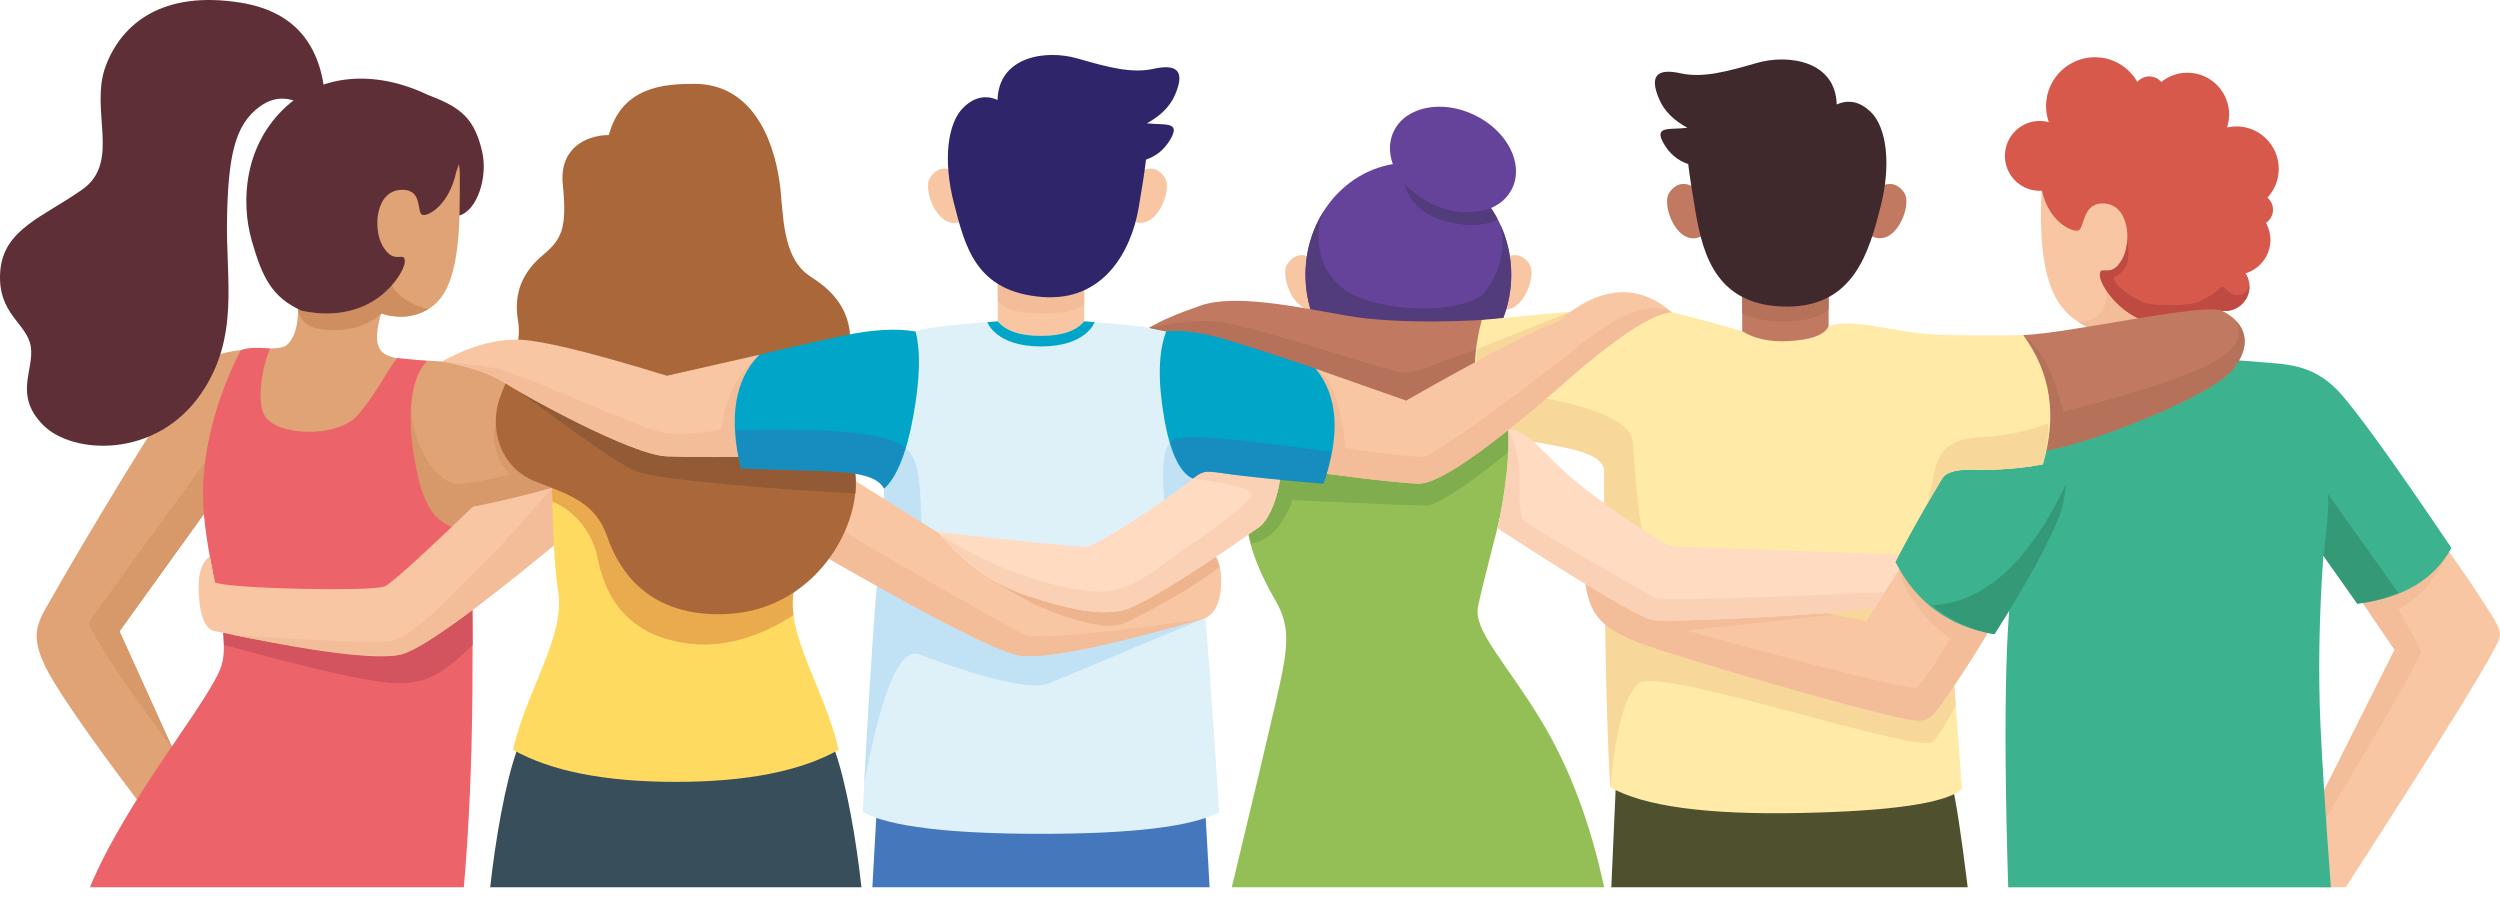 <svg width="220" height="79" viewBox="0 0 220 79" fill="none" xmlns="http://www.w3.org/2000/svg">
<path d="M40.361 18.979C42 18.585 42.952 15.548 42.426 13.322C41.753 10.469 40.614 9.448 37.692 8.376L40.361 18.979Z" fill="#5E2F36"/>
<path d="M142.175 69.501L141.795 78.082H173.159C172.588 73.437 172.113 70.344 171.733 68.805L142.175 69.501Z" fill="#4F512E"/>
<path d="M177.079 35.093C178.161 33.829 179.64 33.135 181.519 33.011C184.336 32.827 184.665 32.972 185.832 32.648C187.001 32.326 187.703 31.702 186.878 28.791C185.641 29.327 184.405 29.229 183.168 28.495C181.313 27.394 179.218 25.395 179.664 16.689C179.9 12.066 188.665 7.727 193.062 11.165C197.459 14.604 197.665 20.173 196.428 22.856C195.193 25.538 194.573 25.906 194.299 27.337C194.024 28.769 194.245 30.836 195.207 31.589C196.17 32.342 202.991 31.895 204.839 34.313C207.436 37.249 216.086 49.144 218.145 52.395C219.137 53.96 220.203 55.331 219.967 56.111C219.65 57.273 215.136 64.597 206.423 78.082H204.285L203.756 71.079L210.726 57.181L203.612 46.724L178.948 49.243L178.826 45.465C176.281 45.481 174.413 45.385 173.222 45.172L177.079 35.093Z" fill="#F8C6A3"/>
<path d="M194.213 28.416C194.212 28.503 194.188 28.609 194.153 28.72C193.962 29.332 193.477 29.819 192.867 30.014C192.449 30.149 191.864 30.252 191.058 30.252C189.33 30.252 187.944 29.765 186.9 28.792C185.492 29.399 184.137 29.231 182.837 28.289C184.47 28.474 185.725 27.043 185.272 25.424C185.062 24.676 188.044 25.672 194.213 28.414V28.416Z" fill="#F3BD99"/>
<path d="M213.049 57.34C212.943 56.988 212.275 55.755 211.042 53.641C213.998 52.108 215.519 48.551 215.52 48.551L212.785 46.666L204.468 47.987L210.725 57.181L203.756 71.08L203.922 73.272C206.243 69.403 213.181 57.781 213.049 57.34Z" fill="#F3BD99"/>
<path d="M186.791 32.165C188.814 32.82 193.365 33.159 195.207 31.59C196.8 31.698 198.056 31.791 198.978 31.869C201.09 32.05 203.466 32.029 205.684 34.326C207.161 35.858 210.51 40.49 215.73 48.225C214.171 51.026 211.408 52.659 207.442 53.123L204.456 48.894C204.077 54.26 203.993 59.27 204.206 63.919C204.35 67.095 204.652 71.816 205.116 78.083H176.723C176.228 61.965 176.51 52.178 177.567 48.727L180.272 33.215C180.924 33.093 181.88 32.996 183.14 32.926C184.4 32.856 185.617 32.603 186.791 32.165Z" fill="#3CB28E"/>
<path d="M197.26 11.152C196.819 11.096 196.387 11.125 195.977 11.218C196.049 10.996 196.103 10.767 196.133 10.527C196.385 8.515 194.96 6.681 192.949 6.427C191.923 6.299 190.944 6.611 190.196 7.212C189.978 6.959 189.672 6.779 189.314 6.735C188.833 6.673 188.38 6.867 188.083 7.207C187.435 6.074 186.284 5.245 184.888 5.069C182.531 4.774 180.382 6.447 180.087 8.804C180.002 9.484 180.084 10.147 180.296 10.752C180.162 10.717 180.025 10.687 179.883 10.668C178.201 10.457 176.664 11.651 176.453 13.336C176.243 15.021 177.435 16.558 179.119 16.768C179.311 16.794 179.501 16.797 179.688 16.786C180.312 19.502 182.238 20.372 182.837 20.301C183.442 20.228 183.19 17.975 184.934 17.905C187.418 17.807 187.575 21.341 186.783 22.767C185.991 24.194 185.31 23.707 184.934 23.825C184.355 24.194 185.538 26.412 187.504 27.65C189.754 29.064 192.33 28.892 193.881 28.54C194.272 28.451 194.822 28.01 195.417 27.333C195.451 27.338 195.486 27.346 195.52 27.351C196.705 27.5 197.787 26.659 197.936 25.472C198.001 24.955 197.874 24.459 197.614 24.05C198.739 23.707 199.615 22.734 199.772 21.493C199.856 20.817 199.712 20.168 199.404 19.616C199.729 19.399 199.962 19.047 200.014 18.628C200.074 18.143 199.88 17.686 199.534 17.392C200.046 16.838 200.398 16.128 200.499 15.323C200.756 13.276 199.305 11.409 197.26 11.152Z" fill="#D6594C"/>
<path d="M196.9 25.965C195.98 25.981 195.777 24.963 195.417 25.323C195.161 25.578 194.579 26.042 193.55 26.523C192.49 27.014 189.275 26.929 188.525 26.562C186.879 25.76 186.046 25.034 186.026 24.387C187.624 23.634 187.309 22.23 187.206 21.006C187.187 21.678 187.032 22.32 186.783 22.767C185.991 24.194 185.31 23.707 184.934 23.825C184.355 24.194 185.538 26.412 187.504 27.65C189.755 29.064 192.33 28.891 193.881 28.539C194.272 28.451 194.822 28.01 195.417 27.333C195.451 27.338 195.486 27.346 195.52 27.35C196.705 27.499 197.787 26.659 197.936 25.472C197.957 25.307 197.95 25.147 197.934 24.988C197.934 25.346 197.698 25.951 196.9 25.965Z" fill="#BF4A41"/>
<path d="M115.66 22.881C114.956 22.32 113.974 22.179 113.271 23.257C112.569 24.335 114.068 28.224 116.22 27.005L115.66 22.881Z" fill="#F8C6A3"/>
<path d="M132.211 22.881C132.913 22.32 133.897 22.179 134.598 23.257C135.302 24.335 133.803 28.224 131.649 27.005L132.211 22.881Z" fill="#F8C6A3"/>
<path d="M114.882 24.176C114.882 18.74 118.935 14.333 123.935 14.333C128.935 14.333 132.989 18.74 132.989 24.176C132.989 29.612 128.935 34.018 123.935 34.018C118.935 34.018 114.882 29.612 114.882 24.176Z" fill="#65439B"/>
<path d="M132.989 24.176C132.989 22.61 132.65 21.129 132.051 19.814C132.376 21.216 132.382 23.46 130.646 25.719C129.58 27.104 124.297 27.821 119.932 26.299C115.66 24.81 115.572 20.405 116.488 18.58C115.476 20.17 114.882 22.096 114.882 24.176C114.882 29.612 118.935 34.018 123.935 34.018C128.935 34.018 132.989 29.612 132.989 24.176Z" fill="#523C7C"/>
<path d="M133.073 16.579C132.024 18.754 128.842 19.392 125.965 18.003C123.087 16.614 121.604 13.724 122.653 11.549C123.702 9.374 126.884 8.735 129.762 10.125C132.639 11.514 134.121 14.402 133.073 16.579Z" fill="#65439B"/>
<path d="M43.138 78.082C43.581 74.017 44.456 68.887 45.503 65.992H73.444C74.489 68.887 75.365 74.017 75.808 78.082H43.138Z" fill="#394E5B"/>
<path d="M105.812 66.769H77.4L76.767 78.082H106.445L105.812 66.769Z" fill="#4477BB"/>
<path d="M84.228 15.264C83.526 14.701 82.542 14.561 81.84 15.639C81.137 16.716 82.636 20.606 84.79 19.387L84.228 15.264Z" fill="#F8C6A3"/>
<path d="M100.139 15.253C100.847 14.7 101.832 14.569 102.522 15.654C103.212 16.74 101.673 20.613 99.532 19.37L100.139 15.253Z" fill="#F8C6A3"/>
<path d="M95.408 30.813H87.804V24.365H95.408V30.813Z" fill="#F8C6A3"/>
<path d="M87.804 25.185V26.472C88.338 27.217 89.605 27.588 91.606 27.588C93.606 27.588 94.874 27.312 95.408 26.761V24.365H87.804V25.185Z" fill="#F3BD99"/>
<path d="M149.26 16.617C148.558 16.055 147.575 15.915 146.873 16.991C146.17 18.07 147.668 21.958 149.822 20.741L149.26 16.617Z" fill="#C17A61"/>
<path d="M44.486 33.724C42.637 32.571 40.773 31.934 38.896 31.81C36.078 31.625 35.75 31.769 34.581 31.447C33.413 31.124 32.712 30.499 33.535 27.588C35.064 28.055 36.448 27.926 37.692 27.202C40.602 25.505 40.462 19.885 40.462 15.255C40.462 10.625 31.748 6.524 27.351 9.963C22.954 13.401 22.748 18.972 23.985 21.653C25.222 24.335 25.84 24.703 26.116 26.135C26.39 27.568 26.168 29.634 25.206 30.387C24.245 31.14 19.328 29.906 16.977 32.655C14.585 35.452 6.464 49.228 4.953 51.91C3.44 54.593 2.547 55.485 3.854 58.374C4.723 60.3 7.586 64.471 12.442 70.89L15.602 66.77L10.518 55.555L17.939 45.239L41.465 48.041L41.587 44.61C45.842 43.882 48.995 43.102 51.051 42.267L44.486 33.724Z" fill="#E0A375"/>
<path d="M49.371 40.079C48.618 40.331 43.974 36.444 43.637 37.308C43.188 38.451 43.63 40.599 44.898 41.761C42.924 42.248 40.565 42.681 39.974 42.567C38.401 42.261 36.314 39.367 36.174 35.766L32.898 44.006L33.792 47.128L41.465 48.041L41.587 44.61C45.842 43.883 48.995 43.102 51.051 42.267L49.371 40.079Z" fill="#D7986A"/>
<path d="M26.222 27.214C26.223 27.301 26.247 27.407 26.282 27.518C26.474 28.129 26.957 28.616 27.568 28.812C27.986 28.945 28.571 29.05 29.375 29.05C31.105 29.05 32.491 28.563 33.535 27.588C35.069 28.064 36.455 27.935 37.692 27.201C36.304 26.892 34.49 25.865 34.414 24.701C34.364 23.924 31.633 24.762 26.222 27.212V27.214Z" fill="#CE8E60"/>
<path d="M18.045 40.674C11.585 49.504 8.206 54.168 7.907 54.666C7.608 55.164 10.055 58.938 15.251 65.993L10.518 55.555L17.939 45.24L21.799 45.699L22.559 43.345L18.045 40.674Z" fill="#D7986A"/>
<path d="M21.189 30.813C19.312 34.443 17.457 39.876 17.939 45.239C18.419 50.604 20.288 55.555 19.526 58.444C18.763 61.33 11.273 70.01 7.907 78.082H40.819C41.276 72.783 41.528 66.993 41.574 60.712C41.62 54.431 41.565 49.68 41.408 46.455C39.127 46.772 37.608 45.363 36.852 42.227C35.56 36.869 36.147 33.15 37.59 31.769L34.945 31.504C34.106 32.53 33.003 34.829 31.44 36.572C29.643 38.575 24.259 38.396 23.255 36.52C22.523 35.149 23.176 31.886 23.782 30.675C22.596 30.556 21.731 30.601 21.189 30.813Z" fill="#EC6469"/>
<path d="M41.552 52.051C39.433 52.495 29.952 54.468 29.561 54.353C29.19 54.243 21.69 53.596 19.314 53.394C19.535 54.625 19.692 55.754 19.702 56.746L19.705 56.754C27.41 58.856 32.312 59.971 34.414 60.096C37.567 60.286 39.076 59.213 41.587 56.754C41.584 54.953 41.571 53.382 41.552 52.051Z" fill="#D3545E"/>
<path d="M51.052 42.267C49.033 42.736 47.405 43.386 41.587 44.61C38.256 47.818 34.494 51.355 33.844 51.607C32.639 52.075 19.955 51.813 18.899 51.239L18.465 48.985C17.686 49.481 17.366 50.664 17.506 52.532C17.647 54.399 18.118 55.404 18.921 55.544C27.902 57.446 33.382 58.121 35.362 57.571C37.342 57.023 42.67 53.105 51.349 45.821L51.052 42.267Z" fill="#F8C6A3"/>
<path d="M51.112 42.983L48.565 42.931C45.971 45.986 43.972 48.196 42.571 49.559C40.468 51.605 36.426 56.087 34.414 56.411C32.404 56.736 20.524 55.868 20.518 55.868C24.175 56.59 33.023 58.221 35.362 57.571C37.342 57.023 42.67 53.105 51.349 45.821L51.112 42.983Z" fill="#F3BD99"/>
<path d="M165.215 16.607C165.923 16.052 166.908 15.922 167.599 17.008C168.289 18.093 166.748 21.965 164.608 20.724L165.215 16.607Z" fill="#C17A61"/>
<path d="M160.919 32.165H153.315V25.719H160.919V32.165Z" fill="#C17A61"/>
<path d="M153.315 25.719V27.588C154.519 28.13 155.928 28.358 157.542 28.276C159.156 28.192 160.282 27.846 160.919 27.239V25.719H153.315Z" fill="#B5715A"/>
<path d="M48.565 42.931C48.653 45.088 48.674 49.25 49.116 52.049C49.746 56.033 46.374 60.626 45.14 65.983C48.481 67.865 53.258 68.805 59.472 68.805C65.686 68.805 70.464 67.865 73.805 65.983C72.571 60.626 69.2 56.033 69.829 52.049C70.271 49.25 70.583 45.118 70.671 42.961L48.565 42.931Z" fill="#FFDA60"/>
<path d="M69.825 54.128C69.732 53.418 69.722 52.725 69.829 52.049C70.112 50.258 70.34 47.921 70.492 45.905C70.313 44.968 70.155 44.142 70.019 43.43L69.498 42.959L48.565 42.931C48.58 43.294 48.593 43.717 48.606 44.177C49.551 44.395 51.999 46.066 52.612 49.183C53.125 51.805 54.669 55.918 60.676 56.642C64.43 57.094 67.815 55.458 69.825 54.128Z" fill="#EAAB4E"/>
<path d="M107.288 71.474C104.895 72.743 99.667 73.377 91.606 73.377C83.546 73.377 78.319 72.743 75.924 71.474C75.949 70.889 75.987 70.084 76.041 69.062C76.177 66.351 76.441 61.582 76.824 55.976C76.83 55.878 76.837 55.78 76.846 55.681C76.874 55.234 76.906 54.784 76.941 54.328C76.951 54.175 76.963 54.023 76.973 53.871C77.245 50.092 77.752 46.724 77.8 43.002C77.831 42.777 77.863 42.555 77.891 42.333C77.923 42.114 77.955 41.892 77.987 41.674C78.082 41.014 78.18 40.364 78.275 39.727C78.326 39.397 78.379 39.067 78.43 38.744C79.263 33.487 80.138 29.403 80.572 29.175C81.099 28.891 83.51 28.591 87.804 28.274C88.509 29.131 89.776 29.558 91.606 29.558C93.437 29.558 94.704 29.131 95.408 28.274C99.704 28.591 102.115 28.891 102.644 29.175C103.436 29.597 104.963 40.285 105.755 50.06C106.282 56.577 106.794 63.714 107.288 71.474Z" fill="#DEF1F8"/>
<path opacity="0.369" d="M103.39 38.627C102.298 39.023 102.064 41.423 102.689 45.826L105.347 45.585C105.099 43.102 104.817 40.672 104.527 38.472C104.028 38.489 103.637 38.538 103.39 38.627Z" fill="#90C8EE"/>
<path opacity="0.369" d="M105.812 54.48C98.405 57.594 93.925 59.472 92.373 60.117C90.041 61.088 82.39 58.12 80.879 57.594C80.334 57.403 78.287 56.718 76.041 69.062C76.177 66.351 76.44 61.582 76.824 55.977C76.83 55.878 76.836 55.78 76.846 55.682C76.874 55.235 76.906 54.784 76.941 54.328C76.951 54.176 76.963 54.023 76.973 53.871C77.245 50.092 77.752 46.725 77.799 43.002C77.831 42.777 77.863 42.555 77.891 42.333C77.923 42.111 77.955 41.893 77.987 41.674C78.082 41.014 78.18 40.364 78.275 39.727C78.329 39.397 78.379 39.068 78.43 38.744C80.087 39.337 80.575 40.269 80.822 41.902C81.063 43.494 81.161 46.756 81.117 51.69L92.303 56.354L105.812 54.48Z" fill="#90C8EE"/>
<path d="M75.18 42.267C84.668 48.232 89.824 51.343 90.648 51.598C91.883 51.98 104.717 50.439 105.732 49.794L105.563 47.828C106.838 48.173 107.47 49.283 107.461 51.157C107.45 53.031 106.9 54.139 105.81 54.481C96.984 57.007 91.563 58.064 89.55 57.654C87.538 57.245 81.422 54.082 71.204 48.169L75.18 42.267Z" fill="#F8C6A3"/>
<path d="M105.563 47.828L105.732 49.794C104.717 50.439 91.883 51.98 90.648 51.598C90.309 51.493 88.992 50.743 87.259 49.712L85.422 49.591C86.456 50.366 89.684 53.004 94.063 54.353C98.439 55.702 98.631 54.938 100.534 54.035C102.287 53.202 105.894 51.089 107.307 49.881C107.009 48.749 106.426 48.066 105.563 47.828Z" fill="#EDB48E"/>
<path d="M90.058 55.807C88.788 55.191 75.566 47.713 72.781 45.826L71.204 48.169C81.422 54.083 87.538 57.245 89.55 57.654C91.563 58.065 96.984 57.007 105.81 54.482C96.261 55.83 91.012 56.27 90.058 55.807Z" fill="#F3BD99"/>
<path d="M61.101 7.379C58.471 7.379 54.718 7.607 53.578 11.884C51.435 11.902 49.208 13.162 49.525 16.228C49.93 20.153 49.401 21.082 47.766 22.452C45.498 24.351 45.284 26.461 45.593 28.277C45.902 30.092 45.126 32.135 44.061 34.802C42.995 37.468 43.861 41.135 47.191 42.4C50.521 43.667 52.453 44.401 53.451 47.267C54.451 50.133 56.996 54.354 63.96 54.035C72.276 53.654 76.472 45.182 75.031 40.534C73.832 36.668 73.698 35.135 74.502 32.14C75.245 29.361 74.869 26.555 71.368 24.366C68.736 22.72 68.964 18.687 68.622 16.162C68.053 11.941 66.002 7.379 61.101 7.379Z" fill="#AA683A"/>
<path d="M45.14 32.789L44.486 33.723C46.858 35.115 53.993 40.835 56.188 41.553C58.384 42.272 69.268 43.141 75.265 43.43C75.363 42.364 75.29 41.369 75.031 40.533C74.445 38.645 74.115 37.314 74.023 36.096L60.983 35.391L45.14 32.789Z" fill="#935B35"/>
<path d="M132.43 28.008C129.837 28.26 123.022 28.578 118.517 27.779C114.012 26.981 108.661 25.854 105.658 26.887C103.656 27.576 102.14 28.229 101.11 28.845L102.626 29.166C116.189 33.815 123.291 36.171 123.934 36.235C124.578 36.296 127.5 36.078 132.702 35.577L132.43 28.008Z" fill="#C17A61"/>
<path d="M123.934 36.235C124.807 36.319 131.261 35.713 132.496 35.596L129.993 30.715C127.595 31.518 124.679 32.829 123.502 32.79C122.325 32.748 109.582 28.411 106.92 28.275C105.146 28.184 103.209 28.375 101.11 28.846L102.626 29.166C116.189 33.816 123.291 36.171 123.934 36.235Z" fill="#B5715A"/>
<path d="M170.333 29.438C166.856 29.308 163.016 27.92 160.919 28.698C160.577 29.473 159.385 29.914 157.344 30.02C155.733 30.103 154.391 29.811 153.315 29.144C151.009 28.471 148.943 27.916 147.117 27.476C144.643 26.878 143.292 27.002 140.386 27.24C138.486 27.395 135.154 27.701 130.393 28.159C129.176 32.764 129.788 36.203 132.23 38.475C134.7 38.816 136.593 39.133 137.914 39.426C140.496 39.998 141.164 40.71 141.164 41.438C141.164 43.137 141.164 60.722 141.715 69.282C144.655 70.953 150.196 71.706 158.337 71.545C166.477 71.383 171.248 70.682 172.65 69.441C171.407 52.714 170.781 43.908 170.771 43.022C170.767 42.649 170.825 42.34 170.98 42.093" fill="#FFEAA8"/>
<path d="M144.232 60.119C146.076 58.646 168.863 66.392 170.062 65.284C170.597 64.788 171.392 63.442 172.107 62.082C172.029 61.021 171.947 59.897 171.863 58.746C170.592 58.97 169.069 59.271 167.294 59.653L168.313 51.457C154.166 51.443 146.604 50.956 145.628 49.995C144.166 48.554 143.863 40.634 143.678 38.817C143.494 37 139.895 35.833 136.076 35.06L134.088 31.356L130.119 34.237C130.386 35.781 130.996 37.327 132.23 38.474C134.7 38.815 136.593 39.132 137.914 39.426C140.496 39.998 141.164 40.71 141.164 41.438C141.164 43.137 141.164 60.721 141.715 69.282C142.162 64.155 143.002 61.1 144.232 60.119Z" fill="#F7D89A"/>
<path d="M138.237 27.425C138.235 27.426 135.487 28.522 129.993 30.714C129.911 31.734 129.902 32.953 130.108 34.178C131.191 34.254 132.423 34.335 133.805 34.422L137.606 30.722L138.237 27.425Z" fill="#F7D89A"/>
<path d="M66.817 31.221L58.683 33.068C53.049 31.326 49.041 30.294 46.659 29.974C44.276 29.652 41.69 30.264 38.895 31.81C41.403 32.284 43.266 32.922 44.486 33.723C46.315 34.925 55.591 40.014 58.615 40.152C60.63 40.242 64.25 40.242 69.471 40.152L66.817 31.221Z" fill="#F8C6A3"/>
<path d="M58.615 40.152C60.63 40.242 64.25 40.242 69.471 40.152L66.817 31.222C64.921 32.848 63.795 35.047 63.442 37.821C61.539 38.132 59.924 38.229 58.596 38.11C56.605 37.931 45.987 32.816 43.63 32.417C42.059 32.152 40.481 31.949 38.895 31.81C41.403 32.284 43.266 32.923 44.486 33.723C46.315 34.925 55.591 40.014 58.615 40.152Z" fill="#F3BD99"/>
<path d="M109.713 45.502C109.702 47.482 110.57 49.976 112.317 52.986C113.678 55.331 113.252 57.473 112.317 61.579C111.693 64.315 110.386 69.818 108.397 78.082H141.164C139.948 72.392 138.099 67.498 135.618 63.403C132.45 58.173 129.623 55.489 130.071 53.346C130.99 48.958 134.115 39.023 132.702 37.837L109.713 39.164V45.502Z" fill="#93BF56"/>
<path d="M112.317 46.545C112.959 45.784 113.425 44.938 113.714 44.005C120.553 44.329 124.497 44.489 125.547 44.486C126.735 44.483 131.055 41.228 133.057 39.5C133.084 38.672 132.986 38.076 132.702 37.837L109.713 39.164V45.502C109.713 46.069 109.845 46.845 110.106 47.828C110.128 47.824 111.362 47.675 112.317 46.545Z" fill="#80AD4D"/>
<path d="M178.934 48.814C175.354 55.193 172.504 59.78 170.386 62.571C169.849 63.277 169.382 63.424 168.704 63.41C166.548 63.367 145.949 57.383 143.537 56.282C140.869 55.068 139.857 54.066 139.466 51C139.205 48.955 139.773 46.842 141.17 44.657L141.194 48.781C144.304 50.119 146.629 50.998 148.169 51.422C149.71 51.843 155.074 52.918 164.261 54.645L170.122 45.239L178.934 48.814Z" fill="#F8C6A3"/>
<path d="M176.282 47.737L170.122 45.239L167.138 50.028C167.408 51.36 168.116 52.701 169.262 54.052C170.066 55 170.873 55.71 171.682 56.181C170.12 58.717 169.132 60.143 168.715 60.455C168.299 60.767 161.535 59.114 148.424 55.491L161.353 54.093C157.404 53.343 149.916 51.901 148.169 51.422C146.629 50.998 144.304 50.119 141.194 48.781L141.17 44.657C139.773 46.842 139.205 48.955 139.466 51C139.857 54.066 140.869 55.068 143.537 56.282C145.949 57.383 166.548 63.367 168.706 63.41C169.382 63.424 169.849 63.277 170.386 62.571C172.864 59.307 176.672 52.774 178.231 50.05L176.282 47.737Z" fill="#F3BD99"/>
<path d="M132.702 37.837C134.253 37.601 135.896 40.02 138.37 42.116C140.6 44.007 146.344 48.053 147.176 48.093L167.889 48.822L164.968 53.511C162.15 54.035 146.468 54.856 145.359 54.539C143.955 54.138 139.431 51.454 131.788 46.487C132.563 42.942 132.889 39.435 132.702 37.837Z" fill="#FFDBC2"/>
<path d="M181.237 45.37C180.217 47.95 178.307 51.428 175.509 55.808C171.53 55.153 168.627 53.035 166.8 49.454C167.529 48.035 168.435 46.382 169.519 44.492C169.519 44.489 169.519 44.489 169.522 44.486C169.953 43.728 170.425 42.923 170.925 42.092C171.283 41.515 172.218 41.271 174.03 41.328C175.755 41.383 177.667 41.231 179.767 40.871C180.067 39.869 180.233 38.663 180.268 37.254C178.839 37.786 176.799 38.354 174.378 38.465C173.897 38.487 173.472 38.538 173.098 38.614C173.311 38.29 173.523 37.97 173.738 37.653C176.194 34.02 178.402 32.957 180.274 33.214C182.378 35.751 182.273 42.752 181.237 45.37Z" fill="#3CB28E"/>
<path d="M112.317 38.856C110.535 38.552 107.449 40.02 104.975 42.116C102.745 44.007 96.451 48.066 95.62 48.105C94.859 48.142 90.489 47.714 82.506 46.823C84.861 49.629 87.543 51.514 90.551 52.477C94.115 53.62 96.345 54.09 98.511 53.773C99.954 53.562 104.006 51.13 110.668 46.48C112.317 45.458 113.378 40.583 112.317 38.856Z" fill="#FFDBC2"/>
<path d="M110.128 43.43C110.583 44.105 104.033 48.387 102.108 49.825C100.184 51.261 98.457 52.189 96.33 52.051C94.204 51.911 88.647 50.875 82.742 47.09C83.602 48.038 86.726 51.252 90.551 52.477C94.115 53.62 96.345 54.09 98.511 53.773C99.954 53.562 104.006 51.13 110.668 46.48C112.317 45.458 113.379 40.583 112.317 38.856C110.535 38.552 107.45 40.02 104.975 42.116C108.107 42.542 109.826 42.98 110.128 43.43Z" fill="#FBD1B5"/>
<path d="M115.791 32.456L123.736 35.251C130.41 31.454 134.869 29.129 137.117 28.276C140.771 25.153 144.104 24.886 147.117 27.475C145.671 27.551 143.103 29.114 139.417 32.165C137.731 33.561 127.803 42.709 124.78 42.563C122.765 42.466 118.611 41.978 112.317 41.098L115.791 32.456Z" fill="#F8C6A3"/>
<path d="M124.78 42.563C127.803 42.709 137.731 33.562 139.417 32.165C143.103 29.115 145.671 27.55 147.117 27.476C145.186 26.378 142.135 27.812 138.869 30.488C135.602 33.162 126.258 40.204 125.119 40.212C124.359 40.217 122.124 39.96 118.414 39.438C117.971 35.467 117.098 33.14 115.791 32.457L112.317 41.098C118.611 41.978 122.765 42.466 124.78 42.563Z" fill="#F3BD99"/>
<path d="M102.626 29.165C104.101 29 106.087 29.309 108.584 30.089C111.258 30.926 113.661 31.716 115.791 32.456C117.741 34.858 117.968 38.227 116.471 42.563C114.217 42.387 111.874 42.16 109.441 41.883C106.138 41.507 106.151 41.204 104.975 42.116C103.806 41.616 102.959 39.809 102.431 36.691C101.88 33.441 101.945 30.933 102.626 29.165Z" fill="#00A5C8"/>
<path opacity="0.369" d="M102.975 38.972C103.546 40.741 104.213 41.789 104.975 42.116C106.151 41.204 106.138 41.507 109.441 41.883C111.874 42.16 114.217 42.387 116.469 42.563C116.819 41.551 117.042 40.611 117.172 39.742C112.873 39.221 105.028 38.032 103.39 38.626C103.226 38.687 103.09 38.807 102.975 38.972Z" fill="#3E65AE"/>
<path d="M37.221 18.923C37.827 18.994 39.564 17.908 40.153 15.109C41.402 11.944 40.496 9.657 37.432 8.247C32.838 6.134 28.281 6.573 25.206 9.357C21.546 12.674 21.129 17.64 22.173 21.247C23.09 24.416 23.931 26.163 26.532 27.336C28.083 27.688 30.66 27.863 32.91 26.447C34.877 25.209 36.06 22.991 35.479 22.621C35.103 22.504 34.422 22.991 33.63 21.564C32.838 20.137 32.994 16.648 35.479 16.703C37.263 16.743 36.615 18.85 37.221 18.923Z" fill="#5E2F36"/>
<path d="M28.572 8.207C28.099 3.599 25.62 0.939 21.139 0.229C14.308 -0.854 10.719 2.061 9.312 5.782C7.844 9.661 10.684 14.236 7.253 16.668C3.82 19.099 0.283 20.156 0.019 23.907C-0.246 27.659 2.395 28.439 2.711 30.507C3.028 32.574 1.189 34.741 3.773 37.382C6.355 40.025 13.747 40.405 17.707 34.617C21.101 29.657 19.871 24.647 19.977 19.309C20.084 13.973 20.57 10.972 22.935 9.324C24.299 8.372 25.759 8.477 27.316 9.639L28.572 8.207Z" fill="#5E2F36"/>
<path d="M87.785 8.797C86.725 8.329 85.726 8.548 84.79 9.453C83.385 10.812 82.963 14.092 83.947 17.887C84.931 21.684 85.837 25.676 91.718 26.134C97.101 26.556 99.543 22.128 100.204 18.274C100.526 16.406 100.739 14.995 100.85 14.044C101.76 13.738 102.471 13.149 102.986 12.277C103.955 10.633 102.471 11.037 100.926 10.85C102.13 10.194 102.949 9.374 103.382 8.393C104.384 6.113 103.439 5.633 101.52 6.054C99.6 6.476 97.571 5.939 94.809 5.143C92.046 4.345 87.88 4.956 87.785 8.797Z" fill="#2F256A"/>
<path d="M86.882 28.349C86.882 28.349 87.608 30.488 91.606 30.488C95.604 30.488 96.329 28.349 96.329 28.349C96.328 28.349 96.325 28.348 96.322 28.348L95.408 28.276C94.704 29.131 93.437 29.557 91.606 29.557C89.776 29.557 88.509 29.131 87.804 28.276L86.885 28.348C86.885 28.349 86.884 28.349 86.882 28.349Z" fill="#00A5C8"/>
<path d="M80.572 29.174C78.891 28.872 76.773 28.994 74.213 29.54C71.473 30.123 69.008 30.683 66.817 31.222C64.652 33.432 64.114 36.766 65.198 41.222C67.359 41.306 69.662 41.377 72.111 41.438C75.587 41.523 77.242 41.945 77.799 43.001C78.908 42.027 79.761 39.919 80.359 36.678C80.958 33.436 81.028 30.935 80.572 29.174Z" fill="#00A5C8"/>
<path opacity="0.369" d="M74.891 41.63C76.526 41.854 77.419 42.279 77.799 43C78.473 42.409 79.1 41.215 79.68 39.419C78.894 38.764 77.581 38.384 75.308 38.109C71.921 37.699 67.728 37.837 64.744 37.837C64.749 38.063 64.76 38.298 64.776 38.536C64.78 38.588 64.784 38.641 64.788 38.693C64.807 38.937 64.831 39.186 64.864 39.441C64.864 39.443 64.864 39.444 64.866 39.446C64.898 39.695 64.94 39.95 64.986 40.21C64.999 40.275 65.01 40.34 65.023 40.407C65.075 40.673 65.132 40.942 65.198 41.221C67.359 41.305 69.662 41.377 72.111 41.437C72.859 41.456 73.518 41.491 74.106 41.543C74.383 41.569 74.647 41.597 74.891 41.63Z" fill="#3E65AE"/>
<path d="M161.63 9.194C162.691 8.726 163.689 8.945 164.625 9.85C166.03 11.209 166.452 14.489 165.468 18.284C164.486 22.079 163.178 26.981 157.279 26.981C151.107 26.981 149.873 22.524 149.211 18.671C148.891 16.803 148.676 15.392 148.565 14.441C147.656 14.133 146.944 13.545 146.431 12.673C145.462 11.029 146.944 11.434 148.49 11.247C147.285 10.59 146.466 9.771 146.035 8.789C145.031 6.51 145.976 6.029 147.896 6.451C149.815 6.873 151.844 6.335 154.606 5.539C157.369 4.742 161.536 5.351 161.63 9.194Z" fill="#3F292D"/>
<path d="M178.047 29.487C182.205 29.323 193.938 26.608 195.527 27.35C197.116 28.092 198.562 29.864 196.536 32.456C194.51 35.047 182.205 39.73 179.092 39.742L178.047 29.487Z" fill="#C17A61"/>
<path d="M196.536 32.457C197.957 30.64 197.67 29.228 196.824 28.289C197.128 29.338 197.48 30.556 194.008 32.249C191.692 33.38 187.542 34.71 181.559 36.243C180.802 32.918 179.631 30.667 178.047 29.488L179.092 39.743C182.205 39.73 194.51 35.047 196.536 32.457Z" fill="#B5715A"/>
<path d="M170.963 42.035C171.323 41.457 172.218 41.271 174.03 41.328C175.755 41.382 177.667 41.23 179.767 40.872C181.045 36.596 180.472 32.803 178.047 29.488C175.223 29.541 172.652 29.526 170.333 29.439C167.022 34.718 167.233 38.916 170.963 42.035Z" fill="#FFEAA8"/>
<path d="M174.378 38.465C173.897 38.487 173.472 38.538 173.098 38.614C169.765 39.293 170.453 41.988 169.521 44.486C169.952 43.728 170.424 42.923 170.925 42.092C171.283 41.515 172.218 41.271 174.03 41.328C175.755 41.384 177.667 41.231 179.767 40.872C180.066 39.87 180.233 38.663 180.268 37.254C178.839 37.787 176.799 38.354 174.378 38.465Z" fill="#F7D89A"/>
<path d="M145.628 52.603C144.808 52.182 134.266 46.115 134.088 45.825C133.909 45.537 133.665 44.974 133.726 42.266C133.786 39.56 132.702 37.839 132.702 37.837C132.889 39.435 132.563 42.942 131.788 46.486C139.431 51.453 143.955 54.137 145.359 54.538C146.468 54.855 162.15 54.034 164.968 53.511L165.842 52.106C161.807 52.29 146.342 52.969 145.628 52.603Z" fill="#FBD1B5"/>
<path d="M131.207 18.314C131.199 18.317 127.394 19.968 123.588 16.186C124.167 18.232 125.894 19.425 128.767 19.766C130.38 19.956 131.88 19.448 131.768 19.24C131.597 18.92 131.41 18.61 131.207 18.314Z" fill="#523C7C"/>
<path d="M170.006 53.263C171.378 54.392 173.201 55.427 175.509 55.808C178.307 51.428 180.217 47.949 181.237 45.37C181.508 44.684 181.716 43.693 181.836 42.562C178.532 49.495 174.589 53.062 170.006 53.263Z" fill="#349977"/>
<path d="M204.873 43.495C204.911 44.874 204.773 46.674 204.456 48.893L207.442 53.123C208.836 52.959 210.029 52.603 211.042 52.154L204.873 43.495Z" fill="#349977"/>
</svg>
